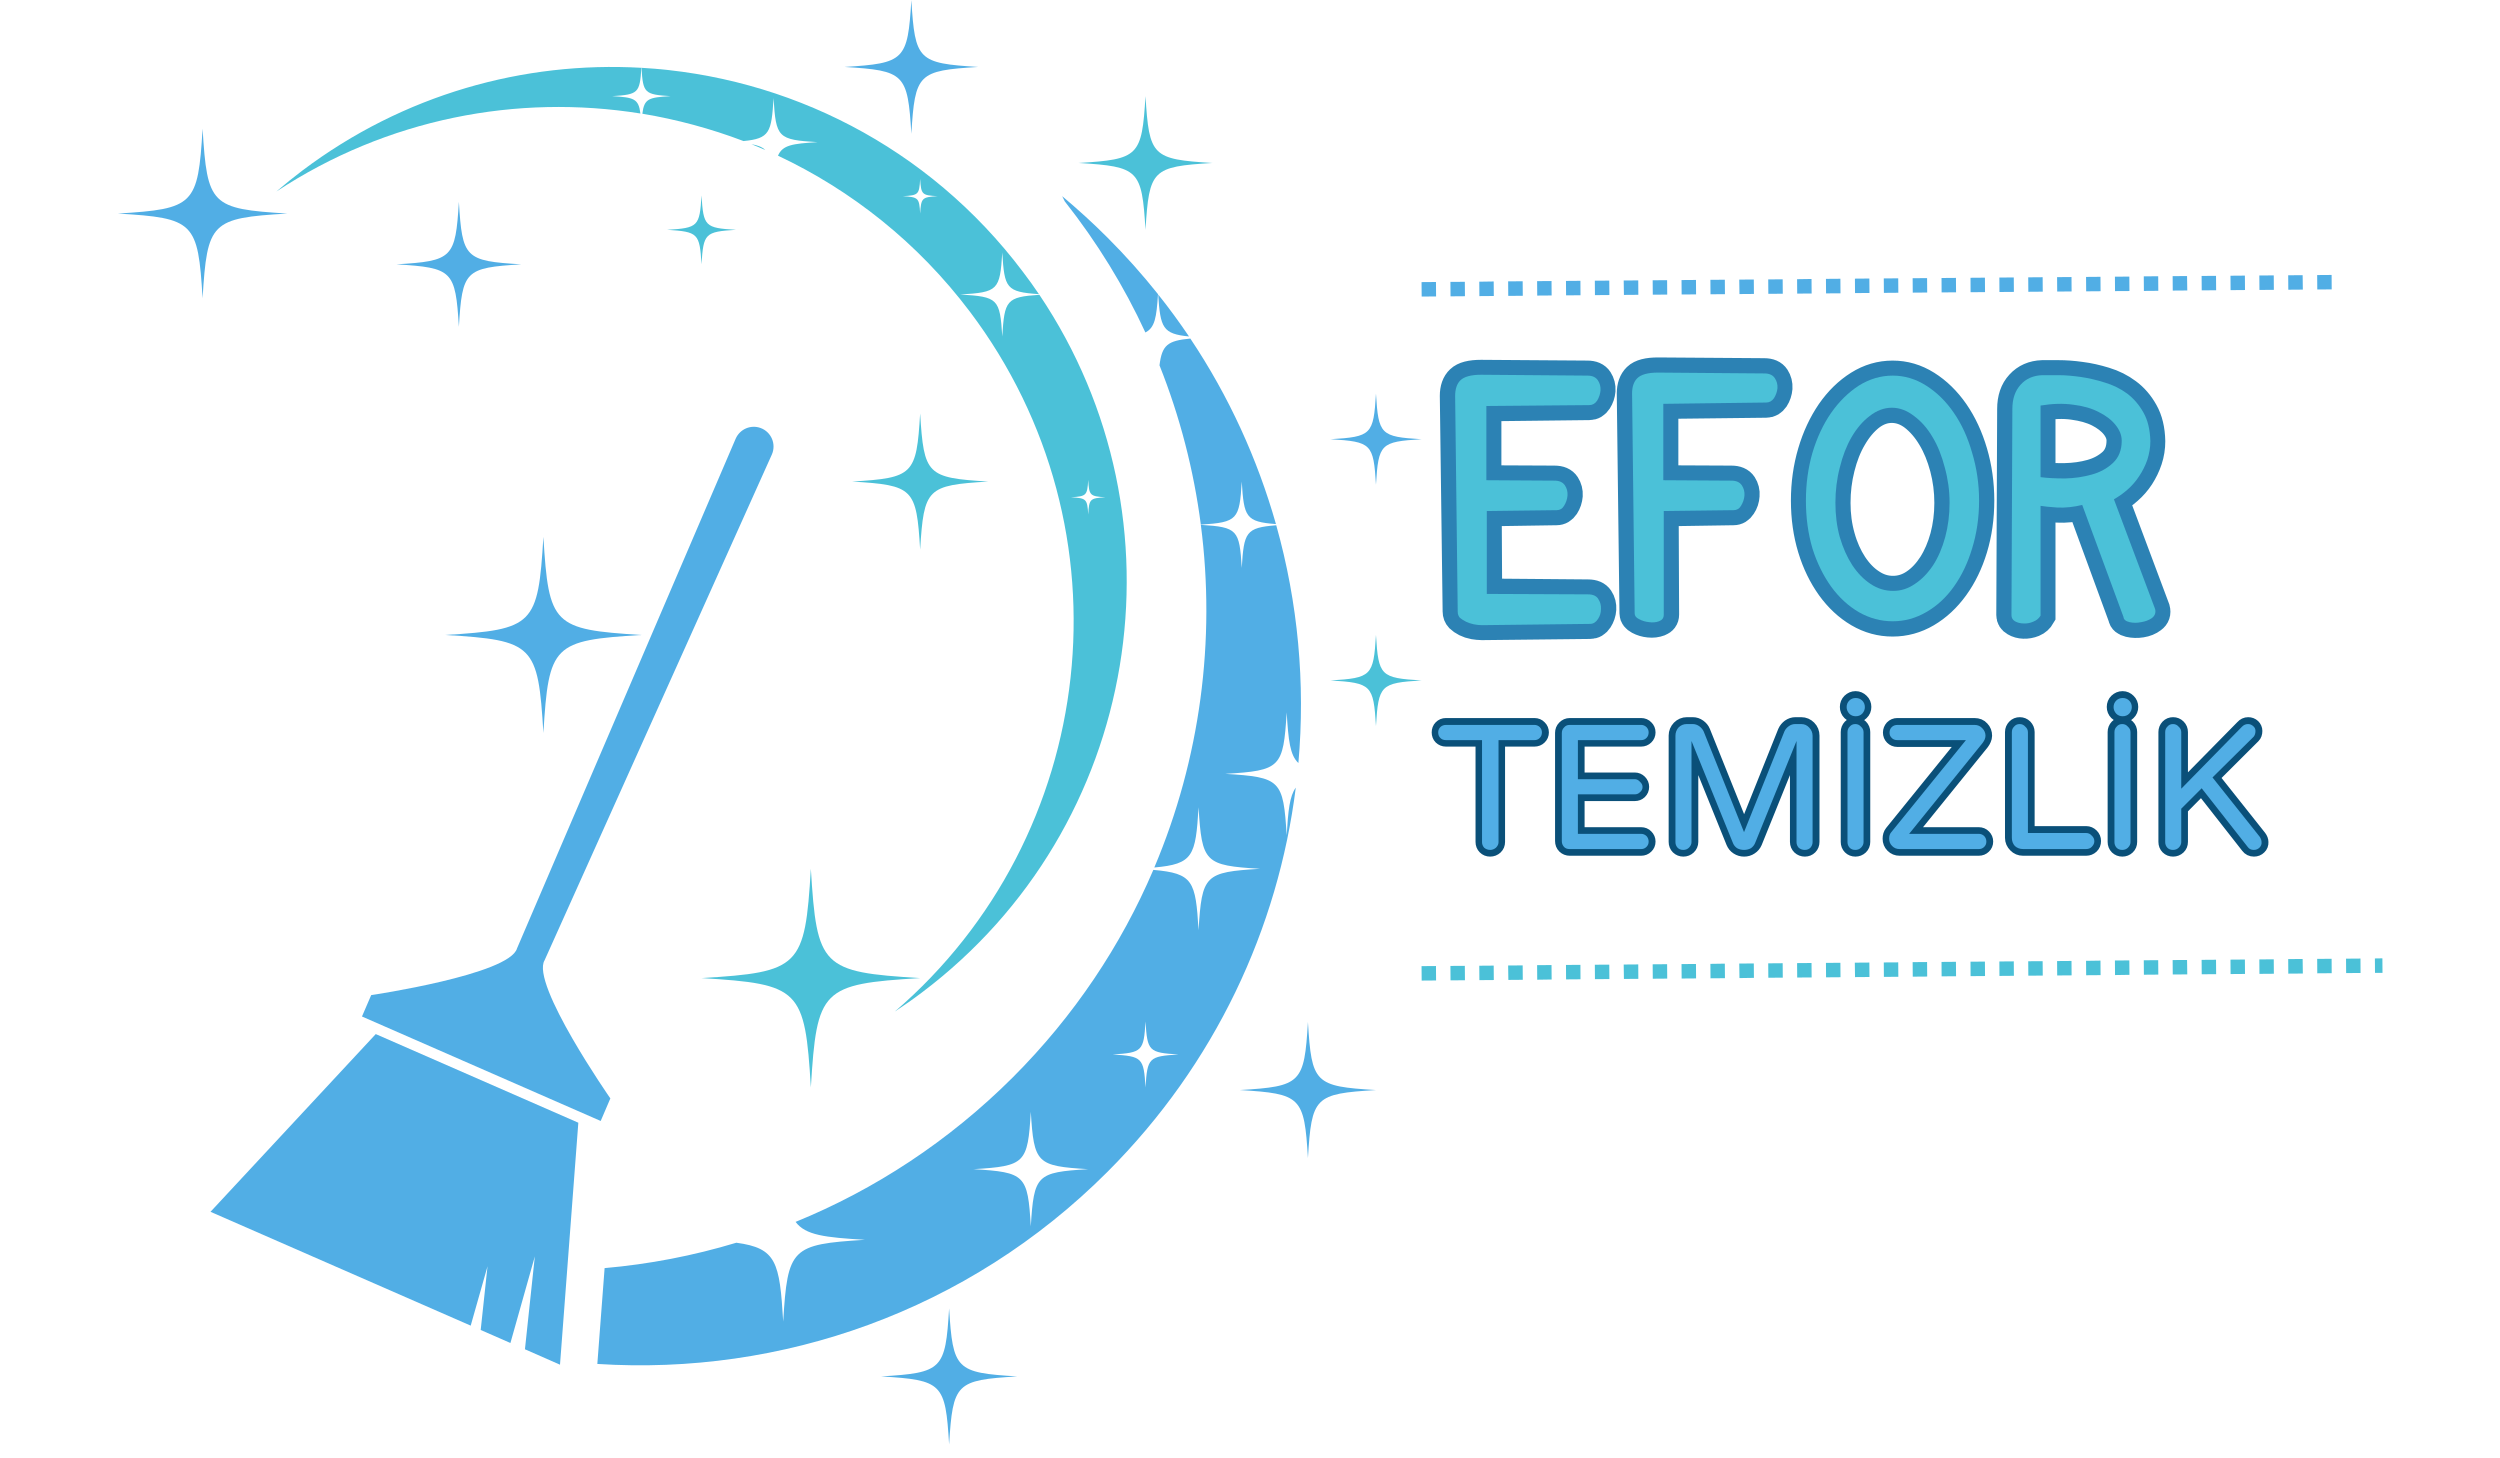 <svg xmlns="http://www.w3.org/2000/svg" xmlns:xlink="http://www.w3.org/1999/xlink" width="120" zoomAndPan="magnify" viewBox="0 0 90 52.5" height="70" preserveAspectRatio="xMidYMid meet" version="1.0"><defs><g/><clipPath id="795c1b2f09"><path d="M 47.871 14.164 L 51.176 14.164 L 51.176 17.461 L 47.871 17.461 Z M 47.871 14.164 " clip-rule="nonzero"/></clipPath><clipPath id="4f90ddcbbb"><path d="M 47.871 22.832 L 51.176 22.832 L 51.176 26.172 L 47.871 26.172 Z M 47.871 22.832 " clip-rule="nonzero"/></clipPath><clipPath id="a2e7635526"><path d="M 31.68 47.098 L 36.625 47.098 L 36.625 52 L 31.68 52 Z M 31.68 47.098 " clip-rule="nonzero"/></clipPath><clipPath id="3fe4f8e6fa"><path d="M 4.242 4 L 11 4 L 11 11 L 4.242 11 Z M 4.242 4 " clip-rule="nonzero"/></clipPath></defs><path fill="#4bc1d8" d="M 33.125 35.211 C 29.578 35.426 29.406 35.602 29.191 39.148 C 28.977 35.602 28.801 35.426 25.254 35.211 C 28.801 34.996 28.977 34.82 29.191 31.277 C 29.406 34.82 29.578 34.996 33.125 35.211 " fill-opacity="1" fill-rule="nonzero"/><path fill="#51aee5" d="M 49.535 39.242 C 47.328 39.375 47.219 39.484 47.086 41.691 C 46.953 39.484 46.844 39.375 44.633 39.242 C 46.844 39.109 46.953 39 47.086 36.793 C 47.219 39 47.328 39.109 49.535 39.242 " fill-opacity="1" fill-rule="nonzero"/><g clip-path="url(#795c1b2f09)"><path fill="#51aee5" d="M 51.176 15.812 C 49.699 15.902 49.625 15.973 49.535 17.449 C 49.445 15.973 49.375 15.902 47.898 15.812 C 49.375 15.723 49.445 15.648 49.535 14.172 C 49.625 15.648 49.699 15.723 51.176 15.812 " fill-opacity="1" fill-rule="nonzero"/></g><path fill="#4bc1d8" d="M 22.039 3.461 C 22.977 3.402 23.031 3.355 23.09 2.441 C 18.859 2.199 14.527 3.395 10.879 6.145 C 10.559 6.387 10.25 6.637 9.949 6.895 C 13.938 4.266 18.621 3.375 23.055 4.086 C 22.988 3.547 22.816 3.508 22.039 3.461 " fill-opacity="1" fill-rule="nonzero"/><path fill="#4bc1d8" d="M 27.551 5.402 C 27.441 5.293 27.281 5.23 27.051 5.191 C 27.219 5.258 27.387 5.328 27.551 5.402 " fill-opacity="1" fill-rule="nonzero"/><path fill="#4bc1d8" d="M 39.176 18.523 C 39.141 17.961 39.113 17.934 38.555 17.902 C 39.113 17.867 39.141 17.84 39.176 17.277 C 39.207 17.84 39.238 17.867 39.797 17.902 C 39.238 17.934 39.207 17.961 39.176 18.523 Z M 33.125 7.688 C 33.094 7.125 33.066 7.098 32.504 7.062 C 33.066 7.031 33.094 7.004 33.125 6.441 C 33.16 7.004 33.188 7.031 33.75 7.062 C 33.188 7.098 33.16 7.125 33.125 7.688 Z M 37.418 10.613 C 36.227 10.691 36.16 10.812 36.082 12.113 C 35.996 10.75 35.93 10.684 34.566 10.602 C 35.93 10.52 35.996 10.453 36.082 9.09 C 36.16 10.383 36.223 10.508 37.402 10.59 C 37.219 10.316 37.027 10.051 36.824 9.785 C 33.418 5.262 28.336 2.742 23.094 2.441 C 23.148 3.355 23.203 3.402 24.141 3.461 C 23.355 3.508 23.191 3.547 23.125 4.094 C 24.363 4.301 25.586 4.629 26.766 5.078 C 27.711 4.988 27.773 4.77 27.848 3.531 C 27.934 4.961 28.004 5.031 29.434 5.117 C 28.531 5.172 28.172 5.219 28.008 5.605 C 30.648 6.848 33.039 8.73 34.918 11.223 C 40.836 19.07 39.562 30.102 32.211 36.418 C 32.543 36.199 32.867 35.973 33.188 35.73 C 41.086 29.777 42.871 18.723 37.418 10.613 " fill-opacity="1" fill-rule="nonzero"/><path fill="#51aee5" d="M 41.234 11.969 C 41.578 11.793 41.633 11.43 41.688 10.59 C 41.125 9.883 40.52 9.203 39.867 8.551 C 39.344 8.027 38.797 7.531 38.238 7.062 C 38.27 7.125 38.301 7.188 38.332 7.25 C 39.5 8.73 40.469 10.312 41.234 11.969 " fill-opacity="1" fill-rule="nonzero"/><path fill="#51aee5" d="M 41.238 39.148 C 41.176 38.078 41.121 38.027 40.055 37.961 C 41.121 37.895 41.176 37.844 41.238 36.773 C 41.305 37.844 41.355 37.895 42.426 37.961 C 41.355 38.027 41.305 38.078 41.238 39.148 Z M 37.109 44.152 C 37 42.293 36.906 42.203 35.047 42.09 C 36.906 41.977 37 41.883 37.109 40.023 C 37.223 41.883 37.316 41.977 39.176 42.09 C 37.316 42.203 37.223 42.293 37.109 44.152 Z M 46.32 30.074 C 46.199 28.078 46.102 27.98 44.109 27.859 C 46.102 27.738 46.199 27.641 46.32 25.645 C 46.383 26.66 46.438 27.184 46.742 27.469 C 46.996 24.605 46.73 21.699 45.945 18.91 C 44.848 18.996 44.781 19.156 44.703 20.445 C 44.621 19.07 44.551 18.977 43.23 18.895 C 43.77 23.047 43.211 27.316 41.555 31.23 C 42.953 31.105 43.043 30.824 43.148 29.062 C 43.27 31.055 43.367 31.156 45.363 31.277 C 43.367 31.398 43.27 31.496 43.148 33.488 C 43.043 31.711 42.953 31.441 41.52 31.316 C 40.363 34.027 38.676 36.57 36.465 38.781 C 34.152 41.09 31.484 42.828 28.641 43.988 C 29 44.469 29.695 44.547 31.137 44.633 C 28.488 44.797 28.355 44.926 28.195 47.578 C 28.066 45.43 27.957 44.934 26.508 44.738 C 24.957 45.207 23.367 45.512 21.766 45.652 L 21.504 49.102 C 28.098 49.527 34.832 47.223 39.867 42.188 C 43.75 38.305 46.012 33.414 46.648 28.355 C 46.426 28.66 46.375 29.176 46.32 30.074 " fill-opacity="1" fill-rule="nonzero"/><path fill="#51aee5" d="M 44.703 17.336 C 44.781 18.617 44.848 18.785 45.934 18.867 C 45.27 16.531 44.246 14.273 42.852 12.188 C 42.035 12.266 41.832 12.418 41.742 13.152 C 42.48 15.004 42.977 16.934 43.23 18.887 C 44.551 18.801 44.621 18.707 44.703 17.336 " fill-opacity="1" fill-rule="nonzero"/><path fill="#51aee5" d="M 41.695 10.602 C 41.773 11.801 41.855 12.02 42.805 12.113 C 42.457 11.602 42.09 11.094 41.695 10.602 " fill-opacity="1" fill-rule="nonzero"/><g clip-path="url(#4f90ddcbbb)"><path fill="#4bc1d8" d="M 51.176 24.496 C 49.699 24.586 49.625 24.66 49.535 26.137 C 49.445 24.66 49.375 24.586 47.898 24.496 C 49.375 24.406 49.445 24.336 49.535 22.859 C 49.625 24.336 49.699 24.406 51.176 24.496 " fill-opacity="1" fill-rule="nonzero"/></g><path fill="#51aee5" d="M 23.094 22.859 C 19.91 23.051 19.754 23.207 19.562 26.387 C 19.371 23.207 19.215 23.051 16.031 22.859 C 19.215 22.664 19.371 22.508 19.562 19.328 C 19.754 22.508 19.91 22.664 23.094 22.859 " fill-opacity="1" fill-rule="nonzero"/><g clip-path="url(#a2e7635526)"><path fill="#51aee5" d="M 36.621 49.551 C 34.41 49.684 34.305 49.793 34.168 52 C 34.035 49.793 33.926 49.684 31.719 49.551 C 33.926 49.418 34.035 49.309 34.168 47.102 C 34.305 49.309 34.41 49.418 36.621 49.551 " fill-opacity="1" fill-rule="nonzero"/></g><path fill="#4bc1d8" d="M 35.578 17.336 C 33.367 17.469 33.262 17.578 33.125 19.785 C 32.992 17.578 32.883 17.469 30.676 17.336 C 32.883 17.203 32.992 17.094 33.125 14.887 C 33.262 17.094 33.367 17.203 35.578 17.336 " fill-opacity="1" fill-rule="nonzero"/><path fill="#51aee5" d="M 18.766 9.516 C 16.742 9.641 16.641 9.738 16.52 11.766 C 16.395 9.738 16.297 9.641 14.27 9.516 C 16.297 9.395 16.395 9.293 16.52 7.266 C 16.641 9.293 16.742 9.395 18.766 9.516 " fill-opacity="1" fill-rule="nonzero"/><path fill="#4bc1d8" d="M 26.496 8.273 C 25.379 8.344 25.324 8.398 25.254 9.516 C 25.188 8.398 25.133 8.344 24.016 8.273 C 25.133 8.207 25.188 8.152 25.254 7.035 C 25.324 8.152 25.379 8.207 26.496 8.273 " fill-opacity="1" fill-rule="nonzero"/><g clip-path="url(#3fe4f8e6fa)"><path fill="#51aee5" d="M 10.344 7.688 C 7.594 7.852 7.461 7.988 7.293 10.738 C 7.129 7.988 6.992 7.852 4.242 7.688 C 6.992 7.52 7.129 7.383 7.293 4.633 C 7.461 7.383 7.594 7.52 10.344 7.688 " fill-opacity="1" fill-rule="nonzero"/></g><path fill="#51aee5" d="M 35.215 2.41 C 33.047 2.543 32.941 2.648 32.809 4.816 C 32.676 2.648 32.57 2.543 30.402 2.41 C 32.57 2.277 32.676 2.172 32.809 0.004 C 32.941 2.172 33.047 2.277 35.215 2.41 " fill-opacity="1" fill-rule="nonzero"/><path fill="#4bc1d8" d="M 43.645 5.867 C 41.477 6 41.371 6.105 41.238 8.273 C 41.105 6.105 41 6 38.832 5.867 C 41 5.734 41.105 5.629 41.238 3.461 C 41.371 5.629 41.477 5.734 43.645 5.867 " fill-opacity="1" fill-rule="nonzero"/><path fill="#51aee5" d="M 17.551 45.586 L 17.305 47.879 L 18.375 48.348 L 19.254 45.23 L 18.898 48.574 L 20.16 49.129 L 20.82 40.418 L 13.527 37.227 L 7.578 43.625 L 16.945 47.723 L 17.551 45.586 " fill-opacity="1" fill-rule="nonzero"/><path fill="#51aee5" d="M 19.605 34.57 L 27.785 16.367 C 27.953 15.992 27.77 15.555 27.387 15.41 C 27.031 15.277 26.637 15.445 26.484 15.793 L 18.613 34.141 C 18.348 35.086 13.363 35.824 13.363 35.824 L 13.031 36.594 L 21.625 40.355 L 21.973 39.543 C 21.973 39.543 19.094 35.41 19.605 34.57 " fill-opacity="1" fill-rule="nonzero"/><path stroke-linecap="butt" transform="matrix(0.26, 0, 0, 0.26, 51.697, 25.626)" fill="none" stroke-linejoin="miter" d="M 7.491 19.121 C 7.176 19.121 6.92 19.016 6.71 18.806 C 6.5 18.595 6.395 18.325 6.395 18.01 L 6.395 3.888 L 1.362 3.888 C 1.062 3.888 0.821 3.783 0.611 3.588 C 0.416 3.392 0.325 3.137 0.325 2.852 C 0.325 2.551 0.416 2.296 0.611 2.101 C 0.821 1.89 1.062 1.785 1.362 1.785 L 13.636 1.785 C 13.936 1.785 14.191 1.89 14.387 2.101 C 14.597 2.296 14.702 2.551 14.702 2.852 C 14.702 3.137 14.597 3.392 14.387 3.588 C 14.191 3.783 13.936 3.888 13.636 3.888 L 8.633 3.888 L 8.633 18.01 C 8.633 18.325 8.528 18.595 8.302 18.806 C 8.077 19.016 7.807 19.121 7.491 19.121 Z M 18.518 19.001 C 18.202 19.001 17.947 18.896 17.722 18.686 C 17.511 18.475 17.406 18.205 17.406 17.889 L 17.406 2.912 C 17.406 2.611 17.511 2.341 17.722 2.131 C 17.947 1.905 18.202 1.785 18.518 1.785 L 28.403 1.785 C 28.703 1.785 28.959 1.89 29.154 2.101 C 29.364 2.296 29.469 2.551 29.469 2.852 C 29.469 3.137 29.364 3.392 29.154 3.588 C 28.959 3.783 28.703 3.888 28.403 3.888 L 19.645 3.888 L 19.645 9.326 L 27.516 9.326 C 27.817 9.326 28.057 9.432 28.268 9.642 C 28.478 9.852 28.583 10.093 28.583 10.393 C 28.583 10.693 28.478 10.934 28.268 11.144 C 28.057 11.339 27.817 11.43 27.516 11.43 L 19.645 11.43 L 19.645 16.898 L 28.403 16.898 C 28.703 16.898 28.959 17.003 29.154 17.213 C 29.364 17.424 29.469 17.664 29.469 17.964 C 29.469 18.265 29.364 18.505 29.154 18.701 C 28.959 18.896 28.703 19.001 28.403 19.001 Z M 34.247 19.121 C 33.931 19.121 33.676 19.016 33.45 18.806 C 33.24 18.595 33.135 18.325 33.135 18.01 L 33.135 3.287 C 33.135 2.852 33.3 2.461 33.601 2.146 C 33.916 1.83 34.292 1.665 34.742 1.665 L 35.554 1.665 C 35.884 1.665 36.185 1.77 36.455 1.965 C 36.725 2.161 36.936 2.401 37.056 2.701 L 42.659 16.657 L 48.248 2.701 C 48.383 2.401 48.593 2.161 48.849 1.965 C 49.134 1.77 49.435 1.665 49.765 1.665 L 50.576 1.665 C 51.012 1.665 51.388 1.83 51.703 2.146 C 52.018 2.461 52.169 2.852 52.169 3.287 L 52.169 18.01 C 52.169 18.325 52.064 18.595 51.853 18.806 C 51.643 19.016 51.372 19.121 51.072 19.121 C 50.757 19.121 50.486 19.016 50.261 18.806 C 50.05 18.595 49.93 18.325 49.93 18.01 L 49.93 4.008 L 44.237 18.085 C 44.102 18.4 43.891 18.656 43.606 18.836 C 43.32 19.031 43.005 19.121 42.659 19.121 C 42.314 19.121 41.998 19.031 41.698 18.836 C 41.412 18.656 41.217 18.4 41.082 18.085 L 35.388 4.008 L 35.388 18.01 C 35.388 18.325 35.268 18.595 35.043 18.806 C 34.818 19.016 34.562 19.121 34.247 19.121 Z M 58.073 19.121 C 57.757 19.121 57.487 19.016 57.276 18.806 C 57.066 18.595 56.961 18.325 56.961 18.01 L 56.961 2.792 C 56.961 2.491 57.066 2.221 57.276 1.995 C 57.487 1.77 57.757 1.665 58.073 1.665 C 58.373 1.665 58.643 1.77 58.869 1.995 C 59.094 2.221 59.199 2.491 59.199 2.792 L 59.199 18.01 C 59.199 18.325 59.094 18.595 58.869 18.806 C 58.643 19.016 58.373 19.121 58.073 19.121 Z M 58.088 0.583 C 57.742 0.583 57.457 0.448 57.201 0.208 C 56.961 -0.033 56.841 -0.333 56.841 -0.679 C 56.841 -1.024 56.961 -1.325 57.201 -1.565 C 57.457 -1.805 57.742 -1.941 58.088 -1.941 C 58.433 -1.941 58.734 -1.805 58.974 -1.565 C 59.229 -1.325 59.35 -1.024 59.35 -0.679 C 59.35 -0.333 59.229 -0.033 58.974 0.208 C 58.734 0.448 58.433 0.583 58.088 0.583 Z M 64.187 19.001 C 63.781 19.001 63.451 18.866 63.165 18.58 C 62.895 18.31 62.76 17.964 62.76 17.574 C 62.76 17.213 62.85 16.898 63.045 16.657 L 73.351 3.933 L 63.856 3.933 C 63.571 3.933 63.316 3.828 63.105 3.618 C 62.91 3.423 62.805 3.167 62.805 2.867 C 62.805 2.581 62.91 2.326 63.105 2.101 C 63.316 1.89 63.571 1.785 63.856 1.785 L 74.552 1.785 C 75.018 1.785 75.394 1.935 75.649 2.236 C 75.935 2.521 76.07 2.882 76.07 3.317 C 76.07 3.483 76.025 3.648 75.95 3.828 C 75.874 4.008 75.784 4.174 75.679 4.309 L 65.494 16.898 L 75.153 16.898 C 75.454 16.898 75.709 17.003 75.905 17.213 C 76.115 17.424 76.22 17.664 76.22 17.964 C 76.22 18.265 76.115 18.505 75.905 18.701 C 75.709 18.896 75.454 19.001 75.153 19.001 Z M 81.268 19.001 C 80.847 19.001 80.471 18.851 80.171 18.535 C 79.871 18.235 79.705 17.874 79.705 17.454 L 79.705 2.792 C 79.705 2.491 79.825 2.221 80.036 1.995 C 80.246 1.77 80.516 1.665 80.832 1.665 C 81.132 1.665 81.403 1.77 81.628 1.995 C 81.838 2.221 81.959 2.491 81.959 2.792 L 81.959 16.748 L 90.026 16.748 C 90.326 16.748 90.597 16.868 90.822 17.093 C 91.047 17.318 91.153 17.574 91.153 17.889 C 91.153 18.205 91.047 18.475 90.822 18.686 C 90.597 18.896 90.326 19.001 90.026 19.001 Z M 95.028 19.121 C 94.713 19.121 94.458 19.016 94.232 18.806 C 94.022 18.595 93.917 18.325 93.917 18.01 L 93.917 2.792 C 93.917 2.491 94.022 2.221 94.232 1.995 C 94.458 1.77 94.713 1.665 95.028 1.665 C 95.344 1.665 95.599 1.77 95.825 1.995 C 96.05 2.221 96.155 2.491 96.155 2.792 L 96.155 18.01 C 96.155 18.325 96.05 18.595 95.825 18.806 C 95.599 19.016 95.344 19.121 95.028 19.121 Z M 95.058 0.583 C 94.713 0.583 94.412 0.448 94.157 0.208 C 93.917 -0.033 93.797 -0.333 93.797 -0.679 C 93.797 -1.024 93.917 -1.325 94.157 -1.565 C 94.412 -1.805 94.713 -1.941 95.058 -1.941 C 95.404 -1.941 95.689 -1.805 95.93 -1.565 C 96.185 -1.325 96.305 -1.024 96.305 -0.679 C 96.305 -0.333 96.185 -0.033 95.93 0.208 C 95.689 0.448 95.404 0.583 95.058 0.583 Z M 102.059 19.121 C 101.744 19.121 101.473 19.016 101.263 18.806 C 101.052 18.595 100.947 18.325 100.947 18.01 L 100.947 2.792 C 100.947 2.491 101.052 2.221 101.263 1.995 C 101.473 1.77 101.744 1.665 102.059 1.665 C 102.359 1.665 102.63 1.77 102.855 1.995 C 103.081 2.221 103.186 2.491 103.186 2.792 L 103.186 10.633 L 111.628 2.055 C 111.854 1.8 112.124 1.665 112.455 1.665 C 112.74 1.665 112.98 1.755 113.191 1.95 C 113.386 2.146 113.491 2.371 113.491 2.641 C 113.491 2.972 113.401 3.227 113.221 3.407 L 107.527 9.086 L 114.062 17.318 C 114.242 17.559 114.333 17.799 114.333 18.04 C 114.348 18.34 114.257 18.595 114.032 18.806 C 113.822 19.016 113.566 19.121 113.251 19.121 C 112.875 19.121 112.575 18.971 112.365 18.686 L 105.995 10.558 L 103.186 13.398 L 103.186 18.01 C 103.186 18.325 103.081 18.595 102.855 18.806 C 102.63 19.016 102.359 19.121 102.059 19.121 Z M 102.059 19.121 " stroke="#0a5079" stroke-width="1.85" stroke-opacity="1" stroke-miterlimit="4"/><g fill="#51aee5" fill-opacity="1"><g transform="translate(51.697, 30.566)"><g><path d="M 1.953 0.031 C 1.867 0.031 1.797 0.004 1.734 -0.047 C 1.68 -0.109 1.656 -0.176 1.656 -0.25 L 1.656 -3.922 L 0.359 -3.922 C 0.273 -3.922 0.207 -3.945 0.156 -4 C 0.102 -4.051 0.078 -4.117 0.078 -4.203 C 0.078 -4.273 0.102 -4.336 0.156 -4.391 C 0.207 -4.441 0.273 -4.469 0.359 -4.469 L 3.547 -4.469 C 3.617 -4.469 3.68 -4.441 3.734 -4.391 C 3.785 -4.336 3.812 -4.273 3.812 -4.203 C 3.812 -4.117 3.785 -4.051 3.734 -4 C 3.68 -3.945 3.617 -3.922 3.547 -3.922 L 2.25 -3.922 L 2.25 -0.25 C 2.25 -0.176 2.219 -0.109 2.156 -0.047 C 2.094 0.004 2.023 0.031 1.953 0.031 Z M 1.953 0.031 "/></g></g></g><g fill="#51aee5" fill-opacity="1"><g transform="translate(55.601, 30.566)"><g><path d="M 0.906 0 C 0.82 0 0.754 -0.023 0.703 -0.078 C 0.648 -0.141 0.625 -0.207 0.625 -0.281 L 0.625 -4.172 C 0.625 -4.254 0.648 -4.32 0.703 -4.375 C 0.754 -4.438 0.82 -4.469 0.906 -4.469 L 3.484 -4.469 C 3.555 -4.469 3.617 -4.441 3.672 -4.391 C 3.723 -4.336 3.75 -4.273 3.75 -4.203 C 3.75 -4.117 3.723 -4.051 3.672 -4 C 3.617 -3.945 3.555 -3.922 3.484 -3.922 L 1.203 -3.922 L 1.203 -2.516 L 3.25 -2.516 C 3.32 -2.516 3.383 -2.484 3.438 -2.422 C 3.5 -2.367 3.531 -2.305 3.531 -2.234 C 3.531 -2.16 3.5 -2.098 3.438 -2.047 C 3.383 -1.992 3.32 -1.969 3.25 -1.969 L 1.203 -1.969 L 1.203 -0.547 L 3.484 -0.547 C 3.555 -0.547 3.617 -0.52 3.672 -0.469 C 3.723 -0.414 3.75 -0.348 3.75 -0.266 C 3.75 -0.191 3.723 -0.129 3.672 -0.078 C 3.617 -0.023 3.555 0 3.484 0 Z M 0.906 0 "/></g></g></g><g fill="#51aee5" fill-opacity="1"><g transform="translate(59.691, 30.566)"><g><path d="M 0.906 0.031 C 0.82 0.031 0.754 0.004 0.703 -0.047 C 0.648 -0.109 0.625 -0.176 0.625 -0.25 L 0.625 -4.078 C 0.625 -4.191 0.66 -4.289 0.734 -4.375 C 0.816 -4.457 0.914 -4.5 1.031 -4.5 L 1.25 -4.5 C 1.332 -4.5 1.41 -4.473 1.484 -4.422 C 1.555 -4.367 1.609 -4.305 1.641 -4.234 L 3.094 -0.609 L 4.547 -4.234 C 4.578 -4.305 4.629 -4.367 4.703 -4.422 C 4.773 -4.473 4.852 -4.5 4.938 -4.5 L 5.156 -4.5 C 5.27 -4.5 5.363 -4.457 5.438 -4.375 C 5.52 -4.289 5.562 -4.191 5.562 -4.078 L 5.562 -0.25 C 5.562 -0.176 5.535 -0.109 5.484 -0.047 C 5.43 0.004 5.363 0.031 5.281 0.031 C 5.195 0.031 5.125 0.004 5.062 -0.047 C 5.008 -0.109 4.984 -0.176 4.984 -0.25 L 4.984 -3.891 L 3.5 -0.234 C 3.469 -0.148 3.414 -0.082 3.344 -0.031 C 3.27 0.008 3.188 0.031 3.094 0.031 C 3 0.031 2.914 0.008 2.844 -0.031 C 2.77 -0.082 2.719 -0.148 2.688 -0.234 L 1.203 -3.891 L 1.203 -0.25 C 1.203 -0.176 1.172 -0.109 1.109 -0.047 C 1.055 0.004 0.988 0.031 0.906 0.031 Z M 0.906 0.031 "/></g></g></g><g fill="#51aee5" fill-opacity="1"><g transform="translate(65.885, 30.566)"><g><path d="M 0.906 0.031 C 0.82 0.031 0.754 0.004 0.703 -0.047 C 0.648 -0.109 0.625 -0.176 0.625 -0.25 L 0.625 -4.203 C 0.625 -4.285 0.648 -4.352 0.703 -4.406 C 0.754 -4.469 0.82 -4.5 0.906 -4.5 C 0.988 -4.5 1.055 -4.469 1.109 -4.406 C 1.172 -4.352 1.203 -4.285 1.203 -4.203 L 1.203 -0.25 C 1.203 -0.176 1.172 -0.109 1.109 -0.047 C 1.055 0.004 0.988 0.031 0.906 0.031 Z M 0.922 -4.781 C 0.828 -4.781 0.75 -4.812 0.688 -4.875 C 0.625 -4.945 0.594 -5.023 0.594 -5.109 C 0.594 -5.203 0.625 -5.281 0.688 -5.344 C 0.75 -5.406 0.828 -5.438 0.922 -5.438 C 1.016 -5.438 1.094 -5.406 1.156 -5.344 C 1.219 -5.281 1.25 -5.203 1.25 -5.109 C 1.25 -5.023 1.219 -4.945 1.156 -4.875 C 1.094 -4.812 1.016 -4.781 0.922 -4.781 Z M 0.922 -4.781 "/></g></g></g><g fill="#51aee5" fill-opacity="1"><g transform="translate(67.712, 30.566)"><g><path d="M 0.672 0 C 0.566 0 0.477 -0.035 0.406 -0.109 C 0.332 -0.18 0.297 -0.27 0.297 -0.375 C 0.297 -0.469 0.32 -0.547 0.375 -0.609 L 3.062 -3.922 L 0.594 -3.922 C 0.508 -3.922 0.441 -3.945 0.391 -4 C 0.336 -4.051 0.312 -4.113 0.312 -4.188 C 0.312 -4.27 0.336 -4.336 0.391 -4.391 C 0.441 -4.441 0.508 -4.469 0.594 -4.469 L 3.375 -4.469 C 3.488 -4.469 3.582 -4.426 3.656 -4.344 C 3.727 -4.27 3.766 -4.18 3.766 -4.078 C 3.766 -4.035 3.754 -3.988 3.734 -3.938 C 3.711 -3.895 3.688 -3.852 3.656 -3.812 L 1.016 -0.547 L 3.531 -0.547 C 3.602 -0.547 3.664 -0.52 3.719 -0.469 C 3.77 -0.414 3.797 -0.348 3.797 -0.266 C 3.797 -0.191 3.77 -0.129 3.719 -0.078 C 3.664 -0.023 3.602 0 3.531 0 Z M 0.672 0 "/></g></g></g><g fill="#51aee5" fill-opacity="1"><g transform="translate(71.802, 30.566)"><g><path d="M 1.031 0 C 0.914 0 0.816 -0.035 0.734 -0.109 C 0.66 -0.191 0.625 -0.289 0.625 -0.406 L 0.625 -4.203 C 0.625 -4.285 0.648 -4.352 0.703 -4.406 C 0.754 -4.469 0.82 -4.5 0.906 -4.5 C 0.988 -4.5 1.055 -4.469 1.109 -4.406 C 1.172 -4.352 1.203 -4.285 1.203 -4.203 L 1.203 -0.578 L 3.297 -0.578 C 3.379 -0.578 3.445 -0.547 3.5 -0.484 C 3.562 -0.43 3.594 -0.363 3.594 -0.281 C 3.594 -0.207 3.562 -0.141 3.5 -0.078 C 3.445 -0.023 3.379 0 3.297 0 Z M 1.031 0 "/></g></g></g><g fill="#51aee5" fill-opacity="1"><g transform="translate(75.495, 30.566)"><g><path d="M 0.906 0.031 C 0.82 0.031 0.754 0.004 0.703 -0.047 C 0.648 -0.109 0.625 -0.176 0.625 -0.25 L 0.625 -4.203 C 0.625 -4.285 0.648 -4.352 0.703 -4.406 C 0.754 -4.469 0.82 -4.5 0.906 -4.5 C 0.988 -4.5 1.055 -4.469 1.109 -4.406 C 1.172 -4.352 1.203 -4.285 1.203 -4.203 L 1.203 -0.25 C 1.203 -0.176 1.172 -0.109 1.109 -0.047 C 1.055 0.004 0.988 0.031 0.906 0.031 Z M 0.922 -4.781 C 0.828 -4.781 0.75 -4.812 0.688 -4.875 C 0.625 -4.945 0.594 -5.023 0.594 -5.109 C 0.594 -5.203 0.625 -5.281 0.688 -5.344 C 0.75 -5.406 0.828 -5.438 0.922 -5.438 C 1.016 -5.438 1.094 -5.406 1.156 -5.344 C 1.219 -5.281 1.25 -5.203 1.25 -5.109 C 1.25 -5.023 1.219 -4.945 1.156 -4.875 C 1.094 -4.812 1.016 -4.781 0.922 -4.781 Z M 0.922 -4.781 "/></g></g></g><g fill="#51aee5" fill-opacity="1"><g transform="translate(77.322, 30.566)"><g><path d="M 0.906 0.031 C 0.82 0.031 0.754 0.004 0.703 -0.047 C 0.648 -0.109 0.625 -0.176 0.625 -0.25 L 0.625 -4.203 C 0.625 -4.285 0.648 -4.352 0.703 -4.406 C 0.754 -4.469 0.82 -4.5 0.906 -4.5 C 0.988 -4.5 1.055 -4.469 1.109 -4.406 C 1.172 -4.352 1.203 -4.285 1.203 -4.203 L 1.203 -2.172 L 3.391 -4.406 C 3.453 -4.469 3.523 -4.5 3.609 -4.5 C 3.68 -4.5 3.742 -4.473 3.797 -4.422 C 3.848 -4.379 3.875 -4.32 3.875 -4.25 C 3.875 -4.164 3.852 -4.098 3.812 -4.047 L 2.328 -2.578 L 4.031 -0.438 C 4.07 -0.375 4.094 -0.312 4.094 -0.25 C 4.102 -0.176 4.078 -0.109 4.016 -0.047 C 3.961 0.004 3.895 0.031 3.812 0.031 C 3.719 0.031 3.645 -0.004 3.594 -0.078 L 1.938 -2.188 L 1.203 -1.453 L 1.203 -0.25 C 1.203 -0.176 1.172 -0.109 1.109 -0.047 C 1.055 0.004 0.988 0.031 0.906 0.031 Z M 0.906 0.031 "/></g></g></g><path stroke-linecap="butt" transform="matrix(0.26, 0, 0, 0.26, 51.697, 11.611)" fill="none" stroke-linejoin="miter" d="M 6.35 41.876 C 6.019 41.876 5.658 41.831 5.253 41.771 C 4.847 41.696 4.487 41.576 4.156 41.411 C 3.826 41.245 3.555 41.05 3.33 40.84 C 3.12 40.614 3.014 40.344 3.014 40.014 L 2.624 10.164 C 2.624 9.202 2.879 8.481 3.39 8 C 3.901 7.504 4.847 7.264 6.229 7.264 L 20.952 7.369 C 21.643 7.369 22.123 7.58 22.394 8 C 22.664 8.421 22.784 8.887 22.754 9.397 C 22.709 9.908 22.559 10.359 22.289 10.779 C 22.018 11.2 21.658 11.41 21.222 11.41 L 6.95 11.576 L 6.95 21.866 L 16.4 21.911 C 17.106 21.911 17.586 22.122 17.857 22.542 C 18.127 22.963 18.247 23.429 18.217 23.939 C 18.172 24.45 18.022 24.916 17.752 25.336 C 17.466 25.757 17.121 25.967 16.685 25.967 L 6.996 26.118 L 7.056 37.55 L 21.057 37.67 C 21.748 37.67 22.228 37.88 22.499 38.286 C 22.784 38.707 22.889 39.172 22.859 39.683 C 22.829 40.194 22.664 40.66 22.394 41.08 C 22.123 41.501 21.763 41.711 21.327 41.711 Z M 31.558 40.449 C 31.558 40.885 31.332 41.185 30.897 41.351 C 30.461 41.516 29.995 41.576 29.499 41.516 C 29.019 41.471 28.553 41.336 28.132 41.11 C 27.712 40.885 27.501 40.614 27.501 40.284 L 27.126 9.833 C 27.126 8.887 27.381 8.165 27.892 7.67 C 28.403 7.174 29.349 6.934 30.731 6.934 L 45.439 7.039 C 46.145 7.039 46.625 7.249 46.896 7.67 C 47.166 8.09 47.286 8.556 47.256 9.067 C 47.211 9.578 47.061 10.043 46.791 10.464 C 46.505 10.87 46.16 11.08 45.724 11.08 L 31.452 11.245 L 31.452 21.866 L 40.902 21.911 C 41.593 21.911 42.088 22.122 42.359 22.542 C 42.629 22.963 42.749 23.429 42.704 23.939 C 42.674 24.45 42.524 24.916 42.239 25.336 C 41.968 25.757 41.623 25.967 41.187 25.967 L 31.497 26.118 Z M 51.237 24.645 C 51.237 22.317 51.553 20.094 52.169 18.005 C 52.785 15.902 53.656 14.069 54.738 12.477 C 55.834 10.9 57.111 9.653 58.568 8.736 C 60.026 7.82 61.573 7.369 63.225 7.369 C 64.863 7.369 66.41 7.82 67.867 8.736 C 69.325 9.653 70.602 10.9 71.698 12.477 C 72.795 14.069 73.651 15.902 74.267 18.005 C 74.883 20.094 75.198 22.317 75.198 24.645 C 75.198 27.019 74.883 29.212 74.267 31.24 C 73.651 33.268 72.795 35.026 71.698 36.543 C 70.602 38.061 69.325 39.247 67.867 40.104 C 66.41 40.96 64.863 41.381 63.225 41.381 C 61.573 41.381 60.026 40.96 58.568 40.104 C 57.111 39.247 55.834 38.061 54.738 36.543 C 53.656 35.026 52.785 33.268 52.169 31.24 C 51.553 29.212 51.237 27.019 51.237 24.645 Z M 55.293 24.976 C 55.293 26.658 55.504 28.236 55.924 29.708 C 56.33 31.18 56.916 32.472 57.637 33.584 C 58.373 34.696 59.214 35.582 60.191 36.213 C 61.152 36.859 62.174 37.174 63.27 37.174 C 64.367 37.174 65.389 36.859 66.335 36.213 C 67.282 35.582 68.108 34.696 68.829 33.584 C 69.535 32.472 70.091 31.18 70.496 29.708 C 70.887 28.236 71.097 26.658 71.097 24.976 C 71.097 23.293 70.887 21.671 70.466 20.078 C 70.046 18.501 69.475 17.089 68.739 15.872 C 68.018 14.655 67.161 13.664 66.2 12.913 C 65.238 12.177 64.202 11.801 63.105 11.801 C 62.009 11.801 61.002 12.177 60.041 12.913 C 59.094 13.664 58.268 14.655 57.562 15.872 C 56.841 17.089 56.285 18.501 55.894 20.078 C 55.489 21.671 55.293 23.293 55.293 24.976 Z M 83.671 40.569 C 83.446 40.96 83.13 41.26 82.695 41.441 C 82.244 41.621 81.808 41.696 81.373 41.681 C 80.937 41.666 80.547 41.561 80.201 41.351 C 79.855 41.155 79.675 40.87 79.675 40.509 L 79.795 11.966 C 79.795 10.569 80.171 9.457 80.937 8.631 C 81.703 7.79 82.71 7.354 83.942 7.309 C 84.497 7.309 85.234 7.309 86.18 7.309 C 87.141 7.309 88.163 7.384 89.245 7.535 C 90.341 7.67 91.453 7.925 92.58 8.271 C 93.721 8.616 94.743 9.127 95.644 9.803 C 96.561 10.479 97.312 11.35 97.913 12.432 C 98.514 13.499 98.844 14.836 98.874 16.443 C 98.874 17.314 98.739 18.171 98.469 18.982 C 98.198 19.808 97.823 20.559 97.372 21.265 C 96.921 21.956 96.38 22.572 95.765 23.113 C 95.134 23.669 94.503 24.12 93.842 24.48 L 99.535 39.683 C 99.67 40.194 99.535 40.614 99.115 40.915 C 98.709 41.23 98.213 41.426 97.642 41.516 C 97.086 41.606 96.531 41.591 96.005 41.471 C 95.479 41.336 95.194 41.11 95.164 40.78 L 89.47 25.246 C 88.298 25.547 87.172 25.667 86.075 25.607 C 84.978 25.547 84.182 25.472 83.671 25.366 Z M 94.938 16.338 C 94.938 15.602 94.653 14.881 94.097 14.175 C 93.526 13.469 92.745 12.868 91.768 12.372 C 90.777 11.876 89.59 11.546 88.208 11.365 C 86.826 11.17 85.309 11.23 83.671 11.531 L 83.671 21.415 C 84.663 21.536 85.789 21.581 87.096 21.566 C 88.388 21.536 89.62 21.37 90.777 21.04 C 91.949 20.709 92.925 20.169 93.736 19.433 C 94.533 18.681 94.938 17.645 94.938 16.338 Z M 94.938 16.338 " stroke="#2c82b4" stroke-width="4.2" stroke-opacity="1" stroke-miterlimit="4"/><g fill="#4bc1d8" fill-opacity="1"><g transform="translate(51.697, 22.272)"><g><path d="M 1.656 0.234 C 1.562 0.234 1.461 0.223 1.359 0.203 C 1.254 0.18 1.16 0.148 1.078 0.109 C 0.992 0.066 0.922 0.02 0.859 -0.031 C 0.805 -0.094 0.781 -0.164 0.781 -0.25 L 0.688 -8.016 C 0.688 -8.266 0.75 -8.453 0.875 -8.578 C 1.008 -8.711 1.258 -8.781 1.625 -8.781 L 5.453 -8.75 C 5.629 -8.75 5.754 -8.691 5.828 -8.578 C 5.898 -8.473 5.93 -8.352 5.922 -8.219 C 5.91 -8.082 5.867 -7.957 5.797 -7.844 C 5.723 -7.738 5.629 -7.688 5.516 -7.688 L 1.812 -7.656 L 1.812 -4.984 L 4.266 -4.969 C 4.441 -4.969 4.566 -4.91 4.641 -4.797 C 4.711 -4.691 4.742 -4.57 4.734 -4.438 C 4.723 -4.301 4.68 -4.176 4.609 -4.062 C 4.547 -3.957 4.457 -3.906 4.344 -3.906 L 1.828 -3.875 L 1.828 -0.891 L 5.469 -0.875 C 5.656 -0.875 5.781 -0.816 5.844 -0.703 C 5.914 -0.598 5.945 -0.477 5.938 -0.344 C 5.938 -0.207 5.898 -0.086 5.828 0.016 C 5.754 0.129 5.66 0.188 5.547 0.188 Z M 1.656 0.234 "/></g></g><g transform="translate(58.067, 22.272)"><g><path d="M 1.828 -0.141 C 1.828 -0.023 1.77 0.051 1.656 0.094 C 1.551 0.133 1.43 0.145 1.297 0.125 C 1.172 0.113 1.051 0.078 0.938 0.016 C 0.832 -0.035 0.781 -0.102 0.781 -0.188 L 0.688 -8.109 C 0.688 -8.348 0.75 -8.531 0.875 -8.656 C 1.008 -8.789 1.258 -8.859 1.625 -8.859 L 5.453 -8.828 C 5.629 -8.828 5.754 -8.77 5.828 -8.656 C 5.898 -8.551 5.93 -8.43 5.922 -8.297 C 5.91 -8.172 5.867 -8.051 5.797 -7.938 C 5.723 -7.832 5.629 -7.781 5.516 -7.781 L 1.812 -7.734 L 1.812 -4.984 L 4.266 -4.969 C 4.441 -4.969 4.566 -4.91 4.641 -4.797 C 4.711 -4.691 4.742 -4.57 4.734 -4.438 C 4.723 -4.301 4.68 -4.176 4.609 -4.062 C 4.547 -3.957 4.457 -3.906 4.344 -3.906 L 1.828 -3.875 Z M 1.828 -0.141 "/></g></g><g transform="translate(64.466, 22.272)"><g><path d="M 0.547 -4.25 C 0.547 -4.852 0.625 -5.426 0.781 -5.969 C 0.945 -6.52 1.172 -7 1.453 -7.406 C 1.742 -7.82 2.078 -8.148 2.453 -8.391 C 2.836 -8.629 3.242 -8.75 3.672 -8.75 C 4.098 -8.75 4.5 -8.629 4.875 -8.391 C 5.258 -8.148 5.594 -7.82 5.875 -7.406 C 6.156 -7 6.375 -6.52 6.531 -5.969 C 6.695 -5.426 6.781 -4.852 6.781 -4.25 C 6.781 -3.633 6.695 -3.062 6.531 -2.531 C 6.375 -2.008 6.156 -1.551 5.875 -1.156 C 5.594 -0.758 5.258 -0.453 4.875 -0.234 C 4.5 -0.016 4.098 0.094 3.672 0.094 C 3.242 0.094 2.836 -0.016 2.453 -0.234 C 2.078 -0.453 1.742 -0.758 1.453 -1.156 C 1.172 -1.551 0.945 -2.008 0.781 -2.531 C 0.625 -3.062 0.547 -3.633 0.547 -4.25 Z M 1.609 -4.172 C 1.609 -3.734 1.66 -3.32 1.766 -2.938 C 1.879 -2.551 2.031 -2.211 2.219 -1.922 C 2.406 -1.641 2.625 -1.414 2.875 -1.25 C 3.125 -1.082 3.395 -1 3.688 -1 C 3.969 -1 4.227 -1.082 4.469 -1.25 C 4.719 -1.414 4.938 -1.641 5.125 -1.922 C 5.312 -2.211 5.457 -2.551 5.562 -2.938 C 5.664 -3.32 5.719 -3.734 5.719 -4.172 C 5.719 -4.609 5.66 -5.031 5.547 -5.438 C 5.441 -5.852 5.297 -6.219 5.109 -6.531 C 4.922 -6.852 4.695 -7.109 4.438 -7.297 C 4.188 -7.492 3.922 -7.594 3.641 -7.594 C 3.359 -7.594 3.094 -7.492 2.844 -7.297 C 2.594 -7.109 2.375 -6.852 2.188 -6.531 C 2.008 -6.219 1.867 -5.852 1.766 -5.438 C 1.66 -5.031 1.609 -4.609 1.609 -4.172 Z M 1.609 -4.172 "/></g></g><g transform="translate(71.804, 22.272)"><g><path d="M 1.656 -0.109 C 1.594 -0.004 1.504 0.066 1.391 0.109 C 1.273 0.16 1.16 0.18 1.047 0.172 C 0.93 0.172 0.828 0.145 0.734 0.094 C 0.648 0.039 0.609 -0.031 0.609 -0.125 L 0.641 -7.547 C 0.641 -7.91 0.738 -8.203 0.938 -8.422 C 1.133 -8.641 1.395 -8.754 1.719 -8.766 C 1.863 -8.766 2.055 -8.766 2.297 -8.766 C 2.547 -8.766 2.812 -8.742 3.094 -8.703 C 3.383 -8.66 3.676 -8.594 3.969 -8.5 C 4.258 -8.414 4.523 -8.285 4.766 -8.109 C 5.004 -7.93 5.203 -7.703 5.359 -7.422 C 5.516 -7.148 5.598 -6.805 5.609 -6.391 C 5.609 -6.16 5.57 -5.938 5.5 -5.719 C 5.426 -5.508 5.328 -5.312 5.203 -5.125 C 5.086 -4.945 4.945 -4.785 4.781 -4.641 C 4.625 -4.504 4.461 -4.391 4.297 -4.297 L 5.781 -0.344 C 5.812 -0.207 5.77 -0.098 5.656 -0.016 C 5.551 0.055 5.426 0.102 5.281 0.125 C 5.133 0.156 4.992 0.156 4.859 0.125 C 4.723 0.094 4.648 0.031 4.641 -0.062 L 3.156 -4.094 C 2.852 -4.02 2.555 -3.988 2.266 -4 C 1.984 -4.02 1.781 -4.039 1.656 -4.062 Z M 4.578 -6.406 C 4.578 -6.602 4.504 -6.789 4.359 -6.969 C 4.211 -7.156 4.008 -7.312 3.75 -7.438 C 3.5 -7.57 3.191 -7.66 2.828 -7.703 C 2.473 -7.754 2.082 -7.742 1.656 -7.672 L 1.656 -5.094 C 1.906 -5.062 2.195 -5.047 2.531 -5.047 C 2.875 -5.055 3.195 -5.102 3.5 -5.188 C 3.801 -5.27 4.055 -5.41 4.266 -5.609 C 4.473 -5.805 4.578 -6.07 4.578 -6.406 Z M 4.578 -6.406 "/></g></g></g><path fill="#4bc1d8" d="M 51.176 34.781 L 51.695 34.777 L 51.699 35.297 L 51.18 35.301 M 52.215 34.773 L 52.734 34.77 L 52.738 35.289 L 52.219 35.293 M 53.254 34.766 L 53.773 34.762 L 53.777 35.281 L 53.258 35.285 M 54.293 34.758 L 54.816 34.754 L 54.82 35.273 L 54.301 35.277 M 55.336 34.746 L 55.855 34.742 L 55.859 35.262 L 55.34 35.27 M 56.375 34.738 L 56.895 34.734 L 56.898 35.254 L 56.379 35.258 M 57.414 34.73 L 57.934 34.727 L 57.938 35.246 L 57.418 35.25 M 58.453 34.723 L 58.977 34.719 L 58.98 35.238 L 58.461 35.242 M 59.496 34.715 L 60.016 34.711 L 60.02 35.23 L 59.5 35.234 M 60.535 34.707 L 61.055 34.703 L 61.059 35.223 L 60.539 35.227 M 61.574 34.699 L 62.094 34.691 L 62.098 35.215 L 61.578 35.219 M 62.613 34.688 L 63.137 34.684 L 63.141 35.203 L 62.621 35.211 M 63.656 34.68 L 64.176 34.676 L 64.18 35.195 L 63.66 35.199 M 64.695 34.672 L 65.215 34.668 L 65.219 35.188 L 64.699 35.191 M 65.734 34.664 L 66.254 34.66 L 66.258 35.18 L 65.738 35.184 M 66.773 34.656 L 67.297 34.652 L 67.301 35.172 L 66.781 35.176 M 67.816 34.648 L 68.336 34.645 L 68.34 35.164 L 67.82 35.168 M 68.855 34.637 L 69.375 34.633 L 69.379 35.156 L 68.859 35.16 M 69.895 34.629 L 70.414 34.625 L 70.418 35.145 L 69.898 35.148 M 70.938 34.621 L 71.457 34.617 L 71.461 35.137 L 70.941 35.141 M 71.977 34.613 L 72.496 34.609 L 72.5 35.129 L 71.98 35.133 M 73.016 34.605 L 73.535 34.602 L 73.539 35.121 L 73.02 35.125 M 74.055 34.598 L 74.574 34.594 L 74.578 35.113 L 74.059 35.117 M 75.098 34.59 L 75.617 34.582 L 75.621 35.105 L 75.102 35.109 M 76.137 34.578 L 76.656 34.574 L 76.66 35.094 L 76.141 35.102 M 77.176 34.57 L 77.695 34.566 L 77.699 35.086 L 77.18 35.09 M 78.215 34.562 L 78.734 34.559 L 78.742 35.078 L 78.219 35.082 M 79.258 34.555 L 79.777 34.551 L 79.781 35.07 L 79.262 35.074 M 80.297 34.547 L 80.816 34.543 L 80.82 35.062 L 80.301 35.066 M 81.336 34.539 L 81.855 34.535 L 81.859 35.055 L 81.34 35.059 M 82.375 34.527 L 82.895 34.523 L 82.902 35.047 L 82.379 35.051 M 83.418 34.52 L 83.938 34.516 L 83.941 35.035 L 83.422 35.039 M 84.457 34.512 L 84.977 34.508 L 84.98 35.027 L 84.461 35.031 M 85.496 34.504 L 85.766 34.5 L 85.77 35.023 L 85.5 35.023 " fill-opacity="1" fill-rule="nonzero"/><path fill="#51aee5" d="M 51.176 10.156 L 51.695 10.152 L 51.699 10.672 L 51.18 10.676 M 52.215 10.148 L 52.734 10.145 L 52.738 10.664 L 52.219 10.668 M 53.254 10.141 L 53.773 10.133 L 53.777 10.656 L 53.258 10.66 M 54.293 10.129 L 54.816 10.125 L 54.82 10.648 L 54.297 10.652 M 55.336 10.121 L 55.855 10.117 L 55.859 10.637 L 55.34 10.641 M 56.375 10.113 L 56.895 10.109 L 56.898 10.629 L 56.379 10.633 M 57.414 10.105 L 57.934 10.102 L 57.938 10.621 L 57.418 10.625 M 58.453 10.098 L 58.977 10.094 L 58.98 10.613 L 58.461 10.617 M 59.496 10.09 L 60.016 10.086 L 60.02 10.605 L 59.5 10.609 M 60.535 10.082 L 61.055 10.078 L 61.059 10.598 L 60.539 10.602 M 61.574 10.074 L 62.094 10.07 L 62.098 10.59 L 61.578 10.594 M 62.613 10.066 L 63.137 10.062 L 63.141 10.582 L 62.621 10.586 M 63.656 10.059 L 64.176 10.055 L 64.18 10.574 L 63.66 10.578 M 64.695 10.051 L 65.215 10.043 L 65.219 10.566 L 64.699 10.57 M 65.734 10.039 L 66.254 10.035 L 66.258 10.559 L 65.738 10.562 M 66.777 10.031 L 67.297 10.027 L 67.301 10.547 L 66.781 10.551 M 67.816 10.023 L 68.336 10.02 L 68.34 10.539 L 67.82 10.543 M 68.855 10.016 L 69.375 10.012 L 69.379 10.531 L 68.859 10.535 M 69.895 10.008 L 70.414 10.004 L 70.418 10.523 L 69.898 10.527 M 70.938 10 L 71.457 9.996 L 71.461 10.516 L 70.941 10.52 M 71.977 9.992 L 72.496 9.988 L 72.5 10.508 L 71.98 10.512 M 73.016 9.984 L 73.535 9.98 L 73.539 10.5 L 73.02 10.504 M 74.055 9.977 L 74.574 9.973 L 74.578 10.492 L 74.059 10.496 M 75.098 9.969 L 75.617 9.965 L 75.621 10.484 L 75.102 10.488 M 76.137 9.961 L 76.656 9.957 L 76.66 10.477 L 76.141 10.48 M 77.176 9.949 L 77.695 9.945 L 77.699 10.469 L 77.18 10.473 M 78.215 9.941 L 78.734 9.938 L 78.742 10.457 L 78.219 10.461 M 79.258 9.934 L 79.777 9.93 L 79.781 10.449 L 79.262 10.453 M 80.297 9.926 L 80.816 9.922 L 80.82 10.441 L 80.301 10.445 M 81.336 9.918 L 81.855 9.914 L 81.859 10.434 L 81.34 10.438 M 82.375 9.91 L 82.895 9.906 L 82.902 10.426 L 82.379 10.43 M 83.418 9.902 L 83.938 9.898 L 83.941 10.418 L 83.422 10.422 " fill-opacity="1" fill-rule="nonzero"/></svg>